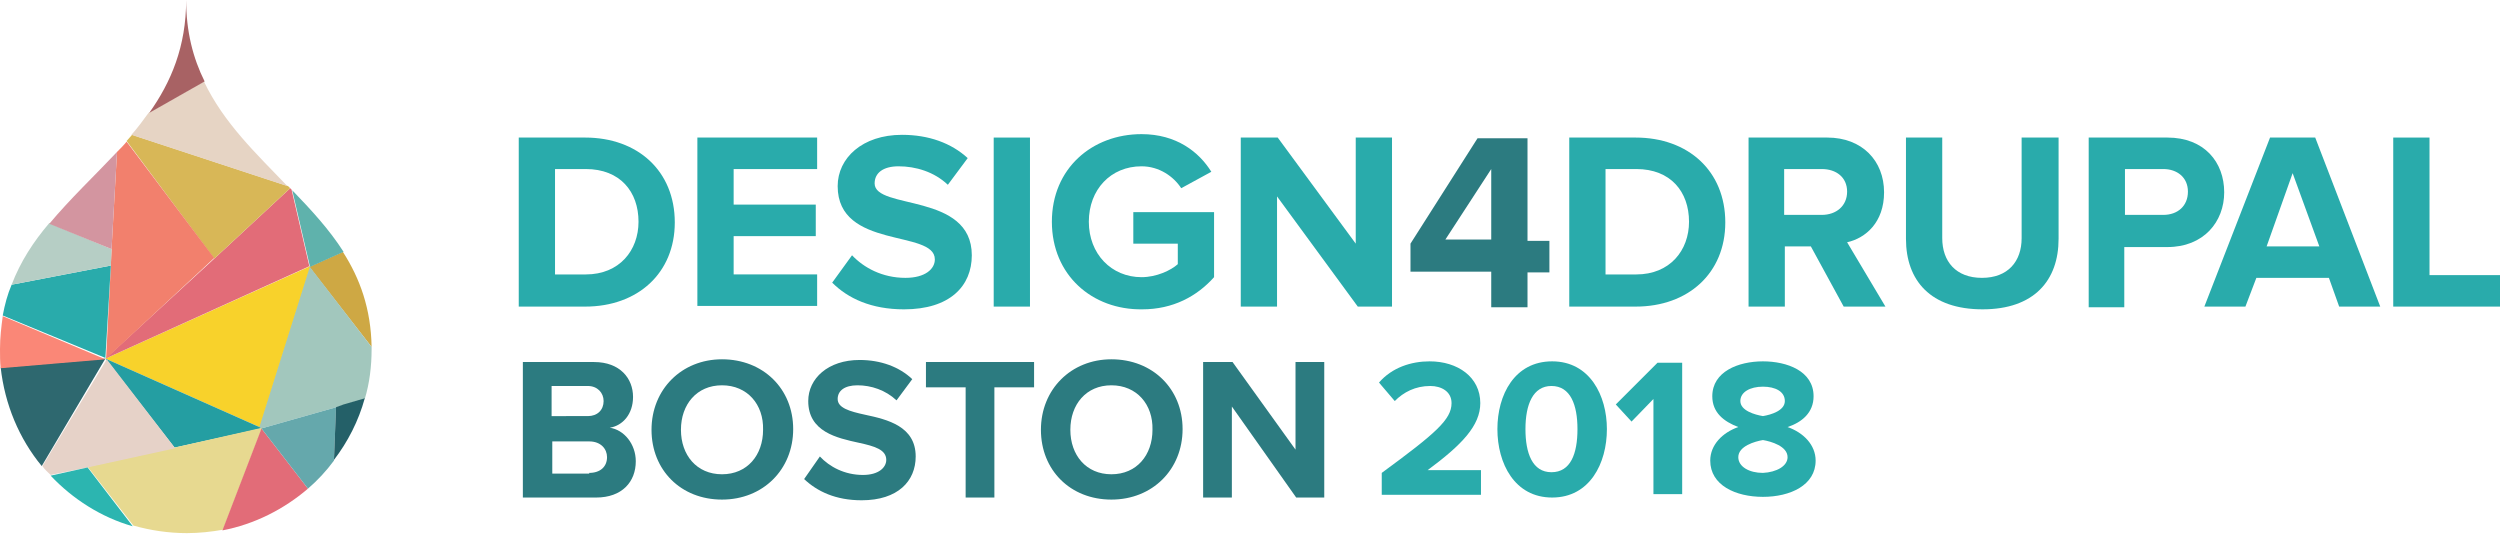 <?xml version="1.0" encoding="utf-8"?>
<!-- Generator: Adobe Illustrator 22.0.1, SVG Export Plug-In . SVG Version: 6.00 Build 0)  -->
<svg version="1.1" id="Layer_1" xmlns="http://www.w3.org/2000/svg" xmlns:xlink="http://www.w3.org/1999/xlink" x="0px" y="0px"
	 viewBox="0 0 365.3 78" style="enable-background:new 0 0 365.3 78;" xml:space="preserve">
<style type="text/css">
	.st0{fill:#CEA844;}
	.st1{fill:#A2C7BD;}
	.st2{fill:#F8D22B;}
	.st3{fill:#249EA2;}
	.st4{fill:#E7D990;}
	.st5{fill:#E26C78;}
	.st6{fill:#65A8AC;}
	.st7{fill:#246068;}
	.st8{fill:#5FB2AC;}
	.st9{fill:#E6D2C8;}
	.st10{fill:#2E686F;}
	.st11{fill:#D8B757;}
	.st12{fill:#2CB5B0;}
	.st13{fill:#F2806D;}
	.st14{fill:#E6D4C4;}
	.st15{fill:#29ABAB;}
	.st16{fill:#FA8777;}
	.st17{fill:#B6CEC5;}
	.st18{fill:#D395A0;}
	.st19{fill:#A86264;}
	.st20{fill:#2C7B80;}
</style>
<g>
	<path class="st0" d="M54.3,50.7c-0.1-5.6-1.7-10-4.2-13.9l-4.9,2.2L54.3,50.7z"/>
	<path class="st1" d="M38.2,62.6l12-3.4l0,0l3.1-0.9c0.7-2.3,1-4.8,1-7.3c0-0.1,0-0.2,0-0.3l-9.1-11.8l-7.4,23.5L38.2,62.6z"/>
	<polygon class="st1" points="38.1,62.8 38.1,62.8 38.2,62.6 	"/>
	<polygon class="st2" points="37.9,62.4 45.3,38.9 15.4,52.4 	"/>
	<polygon class="st3" points="15.4,52.4 25.5,65.4 38.2,62.6 37.9,62.4 	"/>
	<path class="st4" d="M25.5,65.4L25.5,65.4l-12.7,2.8l6.7,8.6c2.5,0.7,5.1,1.1,7.8,1.1c1.8,0,3.6-0.2,5.3-0.5l5.6-14.6l0.1-0.3
		L25.5,65.4z"/>
	<path class="st5" d="M38.2,62.6l-0.1,0.3l-5.6,14.6c4.7-0.9,9-3.1,12.5-6.1L38.2,62.6z"/>
	<path class="st6" d="M49.1,59.5l1.1-0.3l0,0l0,0l-12,3.4l6.8,8.8c1.4-1.2,2.7-2.6,3.8-4.1L49.1,59.5z"/>
	<path class="st7" d="M49.1,59.5l-0.3,7.7c2-2.6,3.6-5.7,4.5-9l-3.1,0.9L49.1,59.5z"/>
	<path class="st8" d="M50.2,36.8c-2.1-3.3-4.8-6.2-7.5-9l2.6,11.2L50.2,36.8z"/>
	<path class="st5" d="M15.4,52.4l29.8-13.5l-2.6-11.2c-0.1-0.1-0.2-0.2-0.2-0.2L31.3,37.8L15.4,52.4z"/>
	<path class="st9" d="M12.8,68.3l12.8-2.8l0,0l-10-13L6.2,68.1C6.5,68.6,7,69,7.4,69.4L12.8,68.3L12.8,68.3z"/>
	<path class="st10" d="M0.1,53.7c0.6,5.4,2.7,10.4,6,14.4l9.3-15.7L0.1,53.7z"/>
	<path class="st11" d="M31.3,37.8l11.1-10.3c-0.1-0.1-0.2-0.2-0.3-0.3l-22.8-7.5c-0.3,0.3-0.5,0.6-0.8,0.9L31.3,37.8z"/>
	<path class="st12" d="M12.8,68.3l-5.4,1.2c3.2,3.4,7.4,6.1,12,7.4L12.8,68.3L12.8,68.3z"/>
	<path class="st13" d="M16.2,38.8l-0.7,13.6l15.8-14.7L18.5,20.7c-0.4,0.5-0.9,1-1.4,1.5l-0.8,14.2L16.2,38.8z"/>
	<path class="st14" d="M29.8,11.9l-8.1,4.6c-0.8,1.1-1.6,2.2-2.5,3.2l22.8,7.5C37.5,22.5,32.7,18,29.8,11.9z"/>
	<path class="st15" d="M16.2,38.8L1.7,41.6c-0.6,1.4-1,2.9-1.3,4.5l15,6.2L16.2,38.8z"/>
	<path class="st16" d="M0.4,46.2C0.2,47.7,0,49.3,0,51c0,0.9,0,1.9,0.1,2.8l15.3-1.3L0.4,46.2z"/>
	<path class="st17" d="M16.2,38.8l0.1-2.4l-9.1-3.8c-2.3,2.7-4.2,5.6-5.5,9L16.2,38.8z"/>
	<path class="st18" d="M16.3,36.4l0.8-14.2c-3.3,3.5-6.8,6.8-9.9,10.5L16.3,36.4z"/>
	<path class="st19" d="M27.2,0c0,6.8-2.2,12-5.4,16.5l8.1-4.6C28.2,8.5,27.2,4.6,27.2,0z"/>
</g>
<g>
	<path class="st15" d="M75.8,44.8V20.1h9.7c7.7,0,13.1,4.9,13.1,12.4c0,7.4-5.4,12.3-13.1,12.3H75.8z M93.3,32.4
		c0-4.4-2.7-7.7-7.7-7.7h-4.5v15.4h4.5C90.5,40.1,93.3,36.6,93.3,32.4z"/>
	<path class="st15" d="M101.9,44.8V20.1h17.5v4.6h-12.2v5.2h12v4.6h-12v5.6h12.2v4.6H101.9z"/>
	<path class="st15" d="M121.6,41.3l2.9-4c1.7,1.8,4.4,3.3,7.8,3.3c2.9,0,4.3-1.3,4.3-2.7c0-4.4-14.2-1.4-14.2-10.7
		c0-4.1,3.6-7.5,9.4-7.5c3.9,0,7.2,1.2,9.6,3.4l-2.9,3.9c-2-1.9-4.7-2.7-7.2-2.7c-2.3,0-3.5,1-3.5,2.5c0,3.9,14.2,1.3,14.2,10.5
		c0,4.5-3.2,7.9-9.9,7.9C127.3,45.2,123.9,43.6,121.6,41.3z"/>
	<path class="st15" d="M145.2,44.8V20.1h5.3v24.7H145.2z"/>
	<path class="st15" d="M153.7,32.4c0-7.8,5.9-12.8,13.1-12.8c5.1,0,8.4,2.6,10.2,5.5l-4.4,2.4c-1.1-1.7-3.2-3.2-5.8-3.2
		c-4.5,0-7.7,3.4-7.7,8.1s3.3,8.1,7.7,8.1c2.2,0,4.3-1,5.3-1.9v-3h-6.5v-4.6h11.8v9.5c-2.5,2.8-6,4.7-10.5,4.7
		C159.6,45.3,153.7,40.2,153.7,32.4z"/>
	<path class="st15" d="M198.4,44.8l-11.8-16.1v16.1h-5.3V20.1h5.4l11.4,15.5V20.1h5.3v24.7H198.4z"/>
	<path class="st15" d="M229.3,44.8V20.1h9.7c7.7,0,13.1,4.9,13.1,12.4c0,7.4-5.4,12.3-13.1,12.3H229.3z M246.8,32.4
		c0-4.4-2.7-7.7-7.7-7.7h-4.5v15.4h4.5C244,40.1,246.8,36.6,246.8,32.4z"/>
	<path class="st15" d="M269.4,44.8l-4.8-8.8h-3.8v8.8h-5.3V20.1H267c5.1,0,8.3,3.4,8.3,8c0,4.4-2.7,6.7-5.4,7.3l5.6,9.4H269.4z
		 M269.9,28c0-2.1-1.6-3.3-3.7-3.3h-5.5v6.7h5.5C268.3,31.4,269.9,30.1,269.9,28z"/>
	<path class="st15" d="M278.5,34.9V20.1h5.3v14.7c0,3.4,2,5.8,5.8,5.8c3.8,0,5.8-2.4,5.8-5.8V20.1h5.4v14.8
		c0,6.1-3.6,10.3-11.1,10.3C282.1,45.2,278.5,41,278.5,34.9z"/>
	<path class="st15" d="M305.2,44.8V20.1h11.5c5.4,0,8.3,3.6,8.3,8c0,4.3-3,8-8.3,8h-6.3v8.8H305.2z M319.7,28c0-2.1-1.6-3.3-3.6-3.3
		h-5.6v6.7h5.6C318.2,31.4,319.7,30.1,319.7,28z"/>
	<path class="st15" d="M341.8,44.8l-1.5-4.2h-10.6l-1.6,4.2h-6l9.6-24.7h6.6l9.5,24.7H341.8z M335,25.3L331.2,36h7.7L335,25.3z"/>
	<path class="st15" d="M349.7,44.8V20.1h5.3v20.1h10.4v4.6H349.7z"/>
</g>
<path class="st20" d="M217.9,44.8v-5.1h-11.8v-4.1l9.8-15.4h7.3v15h3.2v4.6h-3.2v5.1H217.9z M217.9,24.7L211.2,35h6.7V24.7z"/>
<g>
	<path class="st20" d="M76.4,52.9h10.4c3.8,0,5.7,2.4,5.7,5.1c0,2.5-1.5,4.2-3.4,4.5c2.1,0.3,3.8,2.4,3.8,4.9c0,3-2,5.3-5.8,5.3
		H76.4V52.9z M85.9,60.8c1.4,0,2.3-0.9,2.3-2.2c0-1.2-0.9-2.2-2.3-2.2h-5.3v4.4H85.9z M86.1,69.1c1.6,0,2.6-0.9,2.6-2.3
		c0-1.2-0.9-2.3-2.6-2.3h-5.4v4.7H86.1z"/>
	<path class="st20" d="M105.5,52.5c6,0,10.4,4.3,10.4,10.2S111.5,73,105.5,73c-6,0-10.3-4.3-10.3-10.2S99.6,52.5,105.5,52.5z
		 M105.5,56.3c-3.7,0-6,2.8-6,6.5c0,3.7,2.3,6.5,6,6.5s6-2.8,6-6.5C111.6,59.1,109.2,56.3,105.5,56.3z"/>
	<path class="st20" d="M119.8,66.7c1.4,1.5,3.6,2.7,6.3,2.7c2.3,0,3.4-1.1,3.4-2.2c0-1.5-1.7-2-4-2.5c-3.2-0.7-7.4-1.6-7.4-6.1
		c0-3.3,2.9-6,7.5-6c3.1,0,5.8,1,7.7,2.8l-2.3,3.1c-1.6-1.5-3.7-2.2-5.7-2.2c-1.9,0-2.9,0.8-2.9,2c0,1.3,1.7,1.8,4,2.3
		c3.3,0.7,7.4,1.7,7.4,6.1c0,3.6-2.6,6.4-7.9,6.4c-3.8,0-6.5-1.3-8.4-3.1L119.8,66.7z"/>
	<path class="st20" d="M141.1,56.6h-5.8v-3.7h15.8v3.7h-5.8v16.1h-4.2V56.6z"/>
	<path class="st20" d="M162.4,52.5c6,0,10.4,4.3,10.4,10.2S168.4,73,162.4,73c-6,0-10.3-4.3-10.3-10.2S156.5,52.5,162.4,52.5z
		 M162.4,56.3c-3.7,0-6,2.8-6,6.5c0,3.7,2.3,6.5,6,6.5c3.7,0,6-2.8,6-6.5C168.5,59.1,166.1,56.3,162.4,56.3z"/>
	<path class="st20" d="M180,59.4v13.3h-4.2V52.9h4.3l9.2,12.8V52.9h4.2v19.8h-4.1L180,59.4z"/>
</g>
<g>
	<path class="st15" d="M201.9,72.3v-3.2c7.9-5.8,10.2-7.8,10.2-10.2c0-1.7-1.5-2.5-3.1-2.5c-2.2,0-3.9,0.9-5.2,2.2l-2.3-2.7
		c1.9-2.2,4.7-3.1,7.4-3.1c4.1,0,7.4,2.3,7.4,6.1c0,3.3-2.7,6.1-7.7,9.8h7.8v3.6H201.9z"/>
	<path class="st15" d="M218.8,62.7c0-5,2.5-9.9,8-9.9c5.5,0,8,5,8,9.9c0,5-2.5,10-8,10C221.3,72.7,218.8,67.7,218.8,62.7z
		 M230.5,62.7c0-3.5-1-6.3-3.8-6.3c-2.7,0-3.8,2.7-3.8,6.3c0,3.5,1,6.3,3.8,6.3C229.5,69,230.5,66.3,230.5,62.7z"/>
	<path class="st15" d="M241.6,72.3v-14l-3.2,3.3l-2.3-2.5l6.1-6.1h3.6v19.2H241.6z"/>
	<path class="st15" d="M249.9,67.3c0-2.3,1.8-4.1,4.1-4.9c-2.1-0.8-3.8-2.1-3.8-4.5c0-3.6,3.8-5.1,7.4-5.1c3.5,0,7.4,1.4,7.4,5.1
		c0,2.4-1.7,3.8-3.8,4.5c2.3,0.8,4.1,2.6,4.1,4.9c0,3.6-3.7,5.3-7.7,5.3S249.9,70.9,249.9,67.3z M261.2,66.8c0-1.6-2.4-2.3-3.6-2.5
		c-1.2,0.2-3.6,0.9-3.6,2.5c0,1.4,1.6,2.3,3.6,2.3C259.6,69,261.2,68.1,261.2,66.8z M260.8,58.6c0-1.4-1.4-2.1-3.2-2.1
		c-1.9,0-3.3,0.8-3.3,2.1c0,1.4,2.1,2,3.3,2.2C258.8,60.6,260.8,60,260.8,58.6z"/>
</g>
</svg>
